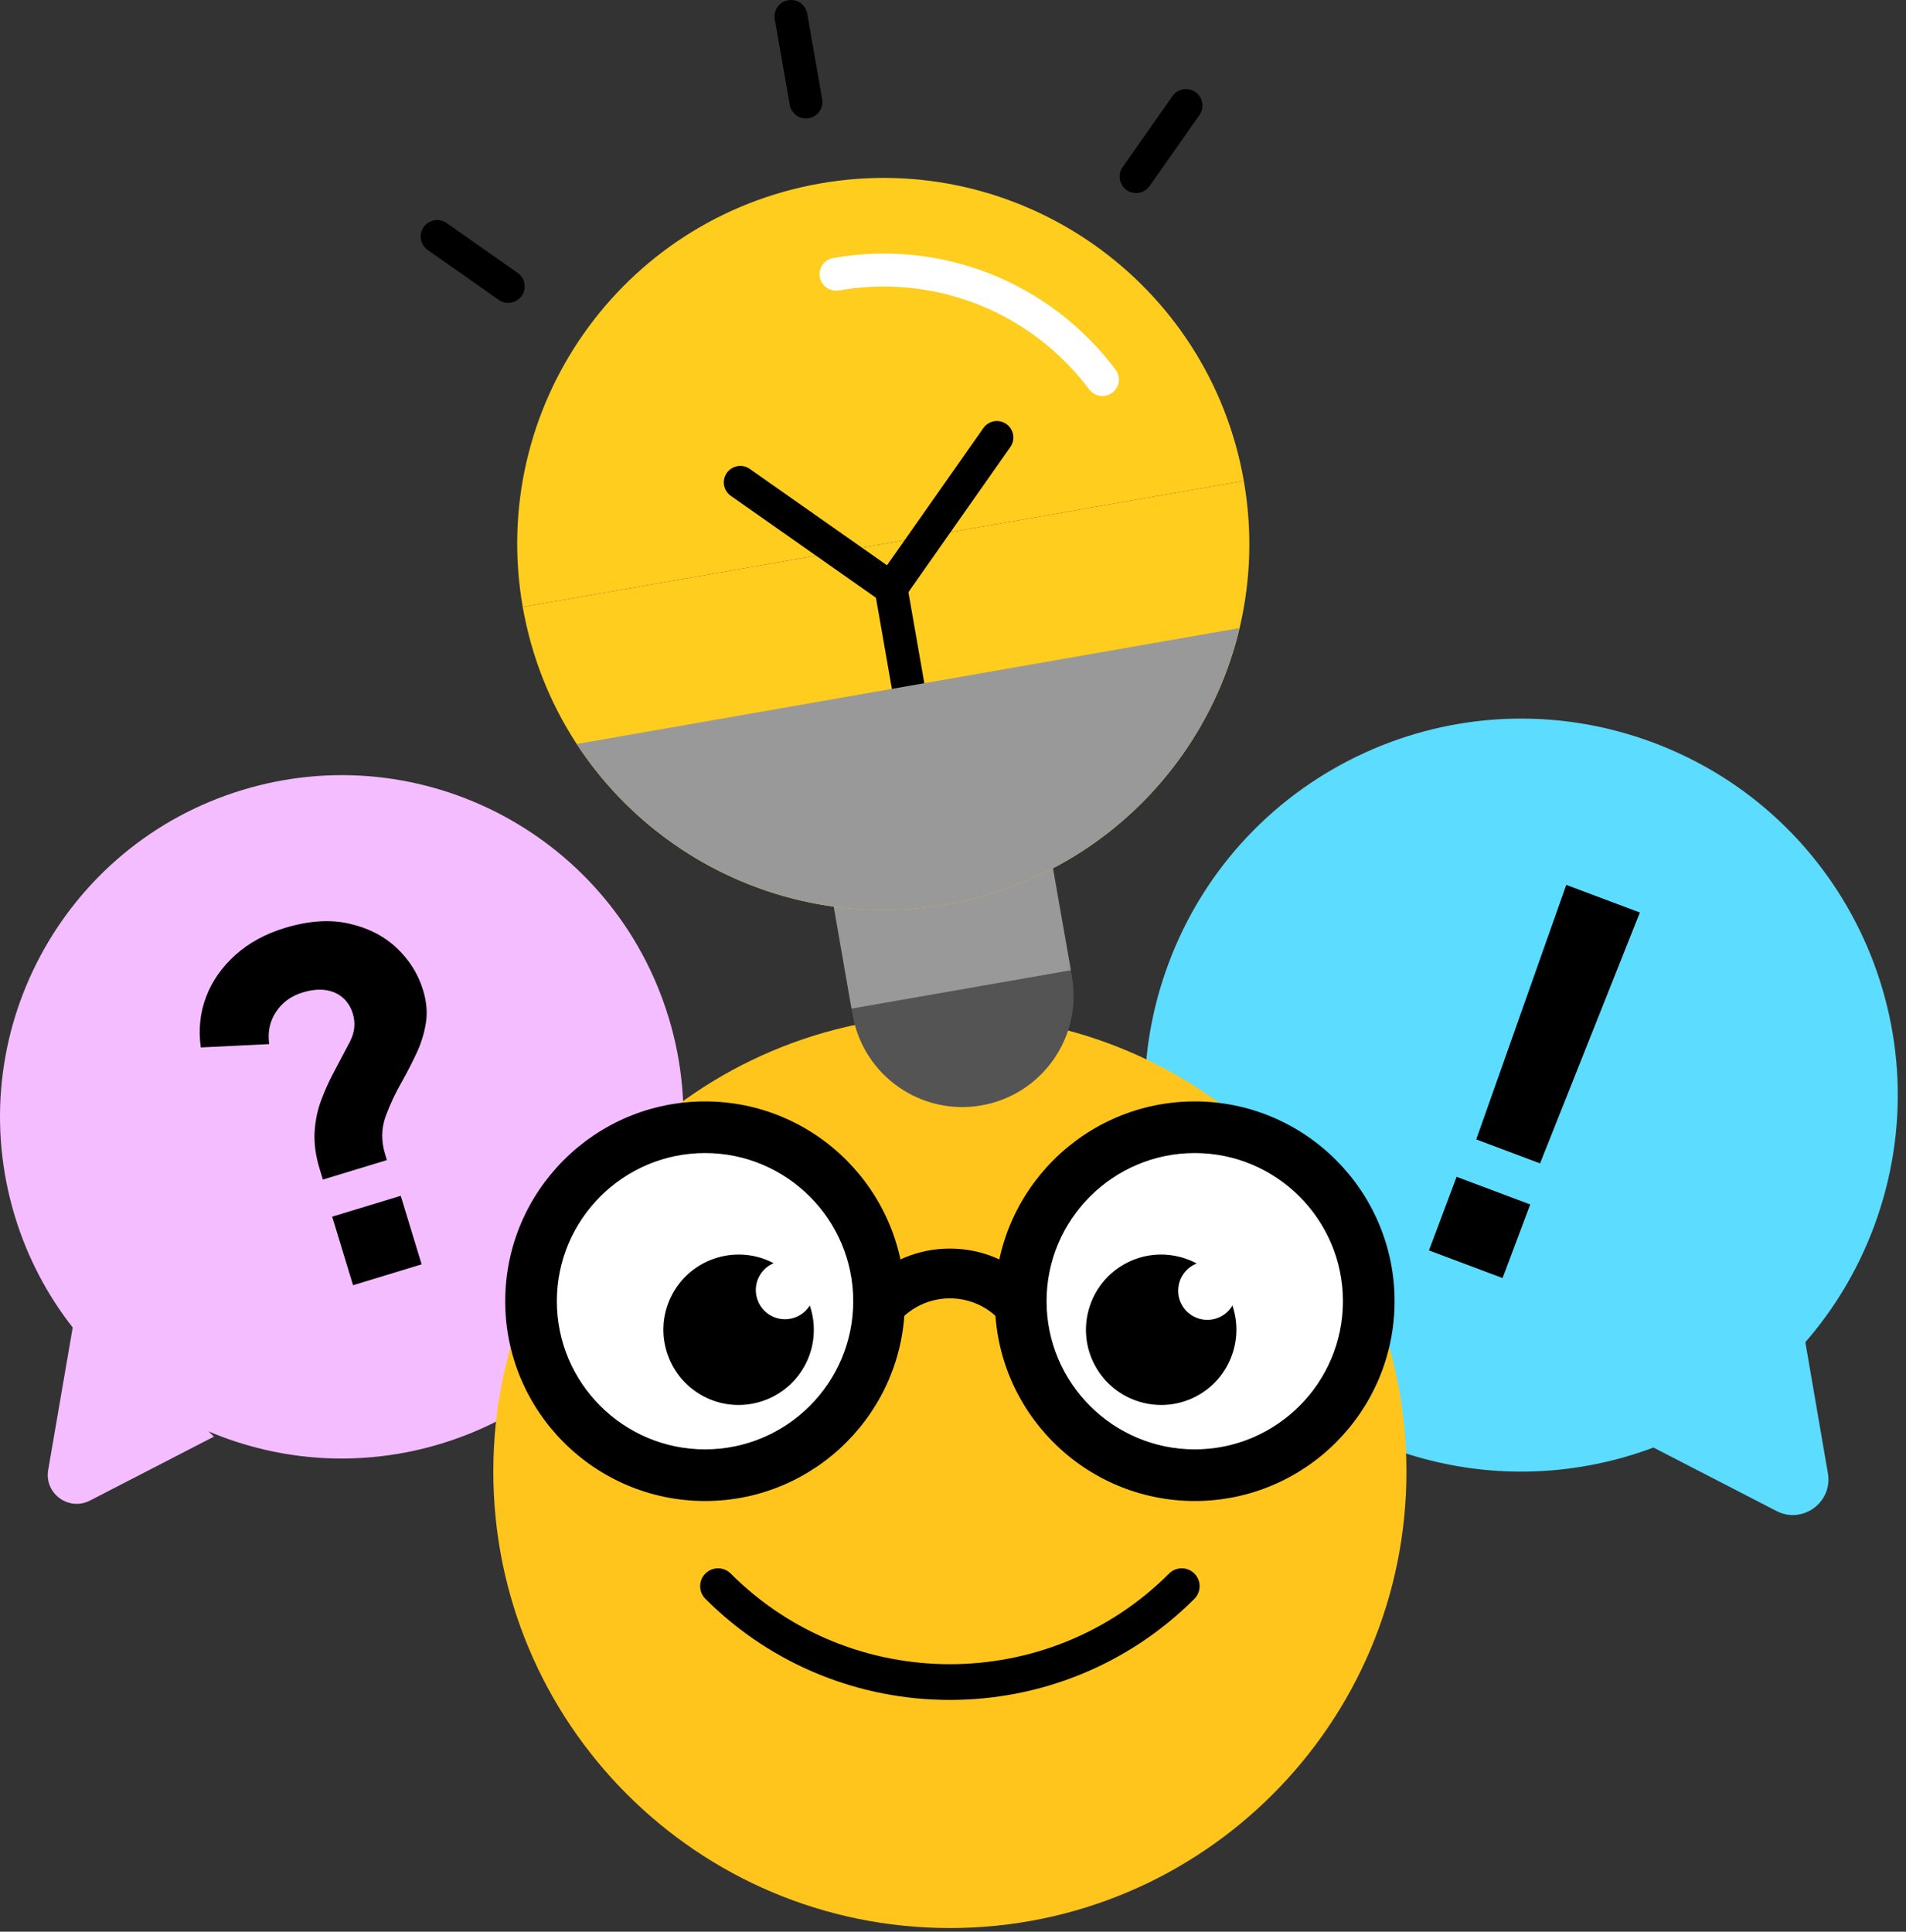 <svg xmlns="http://www.w3.org/2000/svg" xmlns:xlink="http://www.w3.org/1999/xlink" width="223" height="226" version="1.1" viewBox="0 0 223 226"><rect x="0" y="0" width="223" height="226" fill="#333333" stroke="none"/><title>Group</title><g id="Onboarding" fill="none" fill-rule="evenodd" stroke="none" stroke-width="1"><g id="New-product---Food" fill-rule="nonzero" transform="translate(-98, -48)"><g id="Group" transform="translate(98, 48)"><g id="Group" transform="translate(-0, -0)"><g id="Vector" fill="#5CDCFF"><path d="M59.434,2.782 C36.638,-5.708 11.274,5.884 2.783,28.678 C-5.709,51.469 5.886,76.828 28.683,85.318 C39.042,89.178 49.933,88.885 59.529,85.282 L73.922,92.709 C76.979,94.286 80.523,91.69 79.94,88.3 L77.3,72.956 C80.68,69.073 83.431,64.53 85.334,59.422 C93.826,36.631 82.231,11.272 59.434,2.782 L59.434,2.782 Z" transform="translate(133.923, 84.071)"/></g><g id="Vector" fill="#F4BDFF"><path d="M78.224,28.34 C71.795,7.223 49.464,-4.685 28.344,1.743 C7.226,8.168 -4.685,30.497 1.742,51.614 C3.221,56.477 5.548,60.851 8.507,64.626 L5.638,81.292 C5.166,84.045 8.042,86.153 10.526,84.872 L25.028,77.391 L24.406,76.783 C32.733,80.311 42.296,81.051 51.622,78.211 C72.743,71.783 84.653,49.456 78.224,28.34 L78.224,28.34 Z" transform="translate(0, 90.686)"/></g><path id="Vector" fill="#000" d="M172.72,133.306 L183.251,103.528 L191.863,106.761 L180.184,136.108 L172.72,133.306 Z M167.187,146.293 L170.421,137.682 L179.033,140.915 L175.799,149.526 L167.187,146.293 Z"/><path id="Vector" fill="#000" d="M37.778,138.001 L37.403,136.771 C36.925,135.202 36.728,133.753 36.81,132.423 C36.892,131.093 37.149,129.858 37.58,128.712 C38.012,127.569 38.487,126.509 39.008,125.533 C39.728,124.185 40.37,122.968 40.935,121.879 C41.5,120.792 41.615,119.696 41.279,118.589 C41.05,117.842 40.67,117.225 40.133,116.748 C39.597,116.268 38.931,115.965 38.133,115.839 C37.334,115.713 36.417,115.805 35.384,116.121 C34.064,116.522 33.037,117.274 32.302,118.373 C31.565,119.475 31.298,120.733 31.496,122.153 L23.492,122.544 C23.204,120.451 23.412,118.479 24.116,116.627 C24.817,114.778 25.958,113.145 27.535,111.73 C29.109,110.315 31.038,109.262 33.322,108.566 C36.103,107.719 38.613,107.552 40.85,108.058 C43.087,108.566 44.947,109.519 46.424,110.918 C47.903,112.318 48.928,113.964 49.503,115.852 C49.917,117.207 50.022,118.489 49.827,119.696 C49.629,120.905 49.272,122.066 48.753,123.178 C48.234,124.29 47.672,125.387 47.066,126.468 C46.275,127.839 45.625,129.223 45.116,130.625 C44.608,132.028 44.587,133.494 45.055,135.027 L45.265,135.723 L37.778,138.001 L37.778,138.001 Z M41.307,150.363 L38.865,142.343 L46.886,139.901 L49.329,147.921 L41.307,150.363 Z"/><g id="Vector"><g><g fill="#FFC51C"><path d="M106.834,53.407 C106.834,82.903 82.918,106.814 53.417,106.814 C23.916,106.814 0,82.903 0,53.407 C0,23.911 23.916,0 53.417,0 C82.918,0 106.834,23.911 106.834,53.407 Z" transform="translate(57.718, 118.756)"/></g><path fill="#000" d="M53.417,80.127 C43.058,80.127 32.7,76.185 24.812,68.299 C23.995,67.482 23.995,66.157 24.812,65.341 C25.629,64.524 26.954,64.524 27.771,65.341 C41.913,79.48 64.921,79.48 79.064,65.341 C79.88,64.524 81.206,64.524 82.022,65.341 C82.839,66.157 82.839,67.482 82.022,68.299 C74.137,76.183 63.776,80.127 53.417,80.127 L53.417,80.127 Z" transform="translate(57.718, 118.756)"/></g><g><path fill="#FFF" d="M64.212,32.362 C69.17,41.438 80.587,44.789 89.664,39.833 C98.741,34.876 102.093,23.461 97.135,14.386 C92.178,5.311 80.761,1.959 71.684,6.916 C62.607,11.872 59.255,23.287 64.212,32.362 L64.212,32.362 Z" transform="translate(57.718, 118.756) translate(1.392, 10.105)"/><path fill="#000" d="M69.021,30.932 C71.348,35.192 76.706,36.764 80.965,34.437 C85.226,32.11 86.798,26.754 84.471,22.496 C82.144,18.235 76.786,16.664 72.527,18.99 C68.266,21.317 66.694,26.674 69.021,30.932 Z" transform="translate(57.718, 118.756) translate(1.392, 10.105)"/><path fill="#FFF" d="M79.146,23.777 C80.048,25.429 82.128,26.04 83.78,25.138 C85.431,24.237 86.042,22.157 85.141,20.506 C84.239,18.854 82.159,18.243 80.507,19.145 C78.856,20.046 78.245,22.124 79.146,23.777 Z" transform="translate(57.718, 118.756) translate(1.392, 10.105)"/><path fill="#FFF" d="M39.841,32.362 C34.883,41.438 23.466,44.789 14.389,39.833 C5.312,34.876 1.96,23.461 6.918,14.386 C11.875,5.311 23.292,1.959 32.369,6.916 C41.446,11.872 44.798,23.287 39.841,32.362 L39.841,32.362 Z" transform="translate(57.718, 118.756) translate(1.392, 10.105)"/><path fill="#000" d="M35.032,30.932 C32.705,35.192 27.347,36.764 23.089,34.437 C18.828,32.11 17.256,26.754 19.583,22.496 C21.91,18.235 27.268,16.664 31.526,18.99 C35.787,21.317 37.359,26.674 35.032,30.932 Z" transform="translate(57.718, 118.756) translate(1.392, 10.105)"/><path fill="#FFF" d="M35.731,23.705 C34.829,25.357 32.749,25.968 31.097,25.066 C29.446,24.165 28.834,22.085 29.736,20.434 C30.637,18.782 32.718,18.171 34.369,19.073 C36.021,19.974 36.632,22.052 35.731,23.705 Z" transform="translate(57.718, 118.756) translate(1.392, 10.105)"/><path fill="#000" d="M23.378,46.748 C10.487,46.748 0,36.263 0,23.374 C0,10.485 10.487,0 23.378,0 C36.27,0 46.757,10.485 46.757,23.374 C46.757,36.263 36.27,46.748 23.378,46.748 Z M23.378,6.04 C13.819,6.04 6.041,13.816 6.041,23.374 C6.041,32.932 13.819,40.708 23.378,40.708 C32.938,40.708 40.716,32.932 40.716,23.374 C40.716,13.816 32.938,6.04 23.378,6.04 Z" transform="translate(57.718, 118.756) translate(1.392, 10.105)"/><path fill="#000" d="M80.674,46.748 C67.783,46.748 57.296,36.263 57.296,23.374 C57.296,10.485 67.783,-1.00615671e-05 80.674,-1.00615671e-05 C93.566,-1.00615671e-05 104.053,10.485 104.053,23.374 C104.053,36.263 93.566,46.748 80.674,46.748 Z M80.674,6.04 C71.114,6.04 63.337,13.816 63.337,23.374 C63.337,32.932 71.114,40.708 80.674,40.708 C90.234,40.708 98.012,32.932 98.012,23.374 C98.012,13.816 90.234,6.04 80.674,6.04 Z" transform="translate(57.718, 118.756) translate(1.392, 10.105)"/><path fill="#000" d="M57.658,25.369 C54.553,22.265 49.501,22.265 46.395,25.369 L42.281,21.256 C44.885,18.652 48.347,17.216 52.025,17.216 C55.704,17.216 59.166,18.649 61.77,21.256 L57.656,25.369 L57.658,25.369 Z" transform="translate(57.718, 118.756) translate(1.392, 10.105)"/></g></g><g id="Vector" transform="translate(49.223, 0)"><path fill="#545454" d="M75.145,108.245 L49.485,112.731 L50.536,118.741 C51.776,125.826 58.524,130.564 65.61,129.323 C72.697,128.083 77.436,121.337 76.195,114.252 L75.145,108.243 L75.145,108.245 Z"/><polygon fill="#999" points="48.194 92.536 74.244 92.536 74.244 115.931 48.194 115.931" transform="translate(61.219, 104.234) rotate(-9.918) translate(-61.219, -104.234)"/><path fill="#FFCD1E" d="M11.937,71.014 C7.861,47.722 23.444,25.537 46.74,21.462 C70.036,17.386 92.225,32.966 96.302,56.258 L11.937,71.014 L11.937,71.014 Z"/><path fill="#FFCD1E" d="M96.301,56.258 C100.378,79.55 84.795,101.735 61.498,105.811 C38.202,109.886 16.013,94.306 11.937,71.014 L96.301,56.258 L96.301,56.258 Z"/><path fill="#FFF" d="M80.089,46.305 C79.398,46.425 78.666,46.163 78.217,45.565 C71.369,36.456 60.147,32.016 48.931,33.978 C47.883,34.16 46.884,33.462 46.701,32.412 C46.519,31.361 47.218,30.365 48.268,30.183 C60.921,27.969 73.578,32.977 81.299,43.251 C81.939,44.101 81.767,45.308 80.916,45.948 C80.665,46.138 80.382,46.256 80.092,46.305 L80.089,46.305 Z"/><path fill="#000" d="M45.404,13.827 C44.356,14.009 43.357,13.308 43.175,12.26 L41.426,2.258 C41.243,1.21 41.942,0.211 42.992,0.029 C44.043,-0.154 45.039,0.548 45.222,1.595 L46.971,11.598 C47.153,12.645 46.455,13.644 45.404,13.827 Z"/><path fill="#000" d="M84.031,22.556 C83.546,22.64 83.027,22.54 82.593,22.235 C81.722,21.623 81.512,20.422 82.123,19.551 L87.959,11.241 C88.57,10.37 89.772,10.16 90.643,10.771 C91.513,11.382 91.724,12.584 91.113,13.455 L85.277,21.765 C84.971,22.199 84.517,22.471 84.031,22.556 Z"/><path fill="#000" d="M10.57,35.403 C10.085,35.488 9.566,35.388 9.132,35.082 L0.82,29.248 C-0.051,28.637 -0.261,27.435 0.35,26.564 C0.961,25.694 2.163,25.483 3.034,26.094 L11.346,31.929 C12.216,32.54 12.427,33.742 11.816,34.612 C11.51,35.046 11.055,35.319 10.57,35.403 L10.57,35.403 Z"/><path fill="#000" d="M55.496,71.502 L36.284,58.012 C35.413,57.401 35.202,56.199 35.814,55.329 C36.425,54.458 37.627,54.247 38.498,54.859 L54.556,66.135 L65.834,50.079 C66.446,49.209 67.648,48.998 68.518,49.61 C69.389,50.221 69.6,51.423 68.988,52.293 L55.496,71.502 L55.496,71.502 Z"/><polygon fill="#000" points="55.582 68.608 59.435 68.608 59.435 97.46 55.582 97.46" transform="translate(57.508, 83.034) rotate(-9.918) translate(-57.508, -83.034)"/><path fill="#999" d="M61.499,105.811 C78.89,102.77 91.979,89.635 95.804,73.479 L18.253,87.044 C27.335,100.939 44.107,108.854 61.499,105.811 Z"/></g></g></g></g></g></svg>